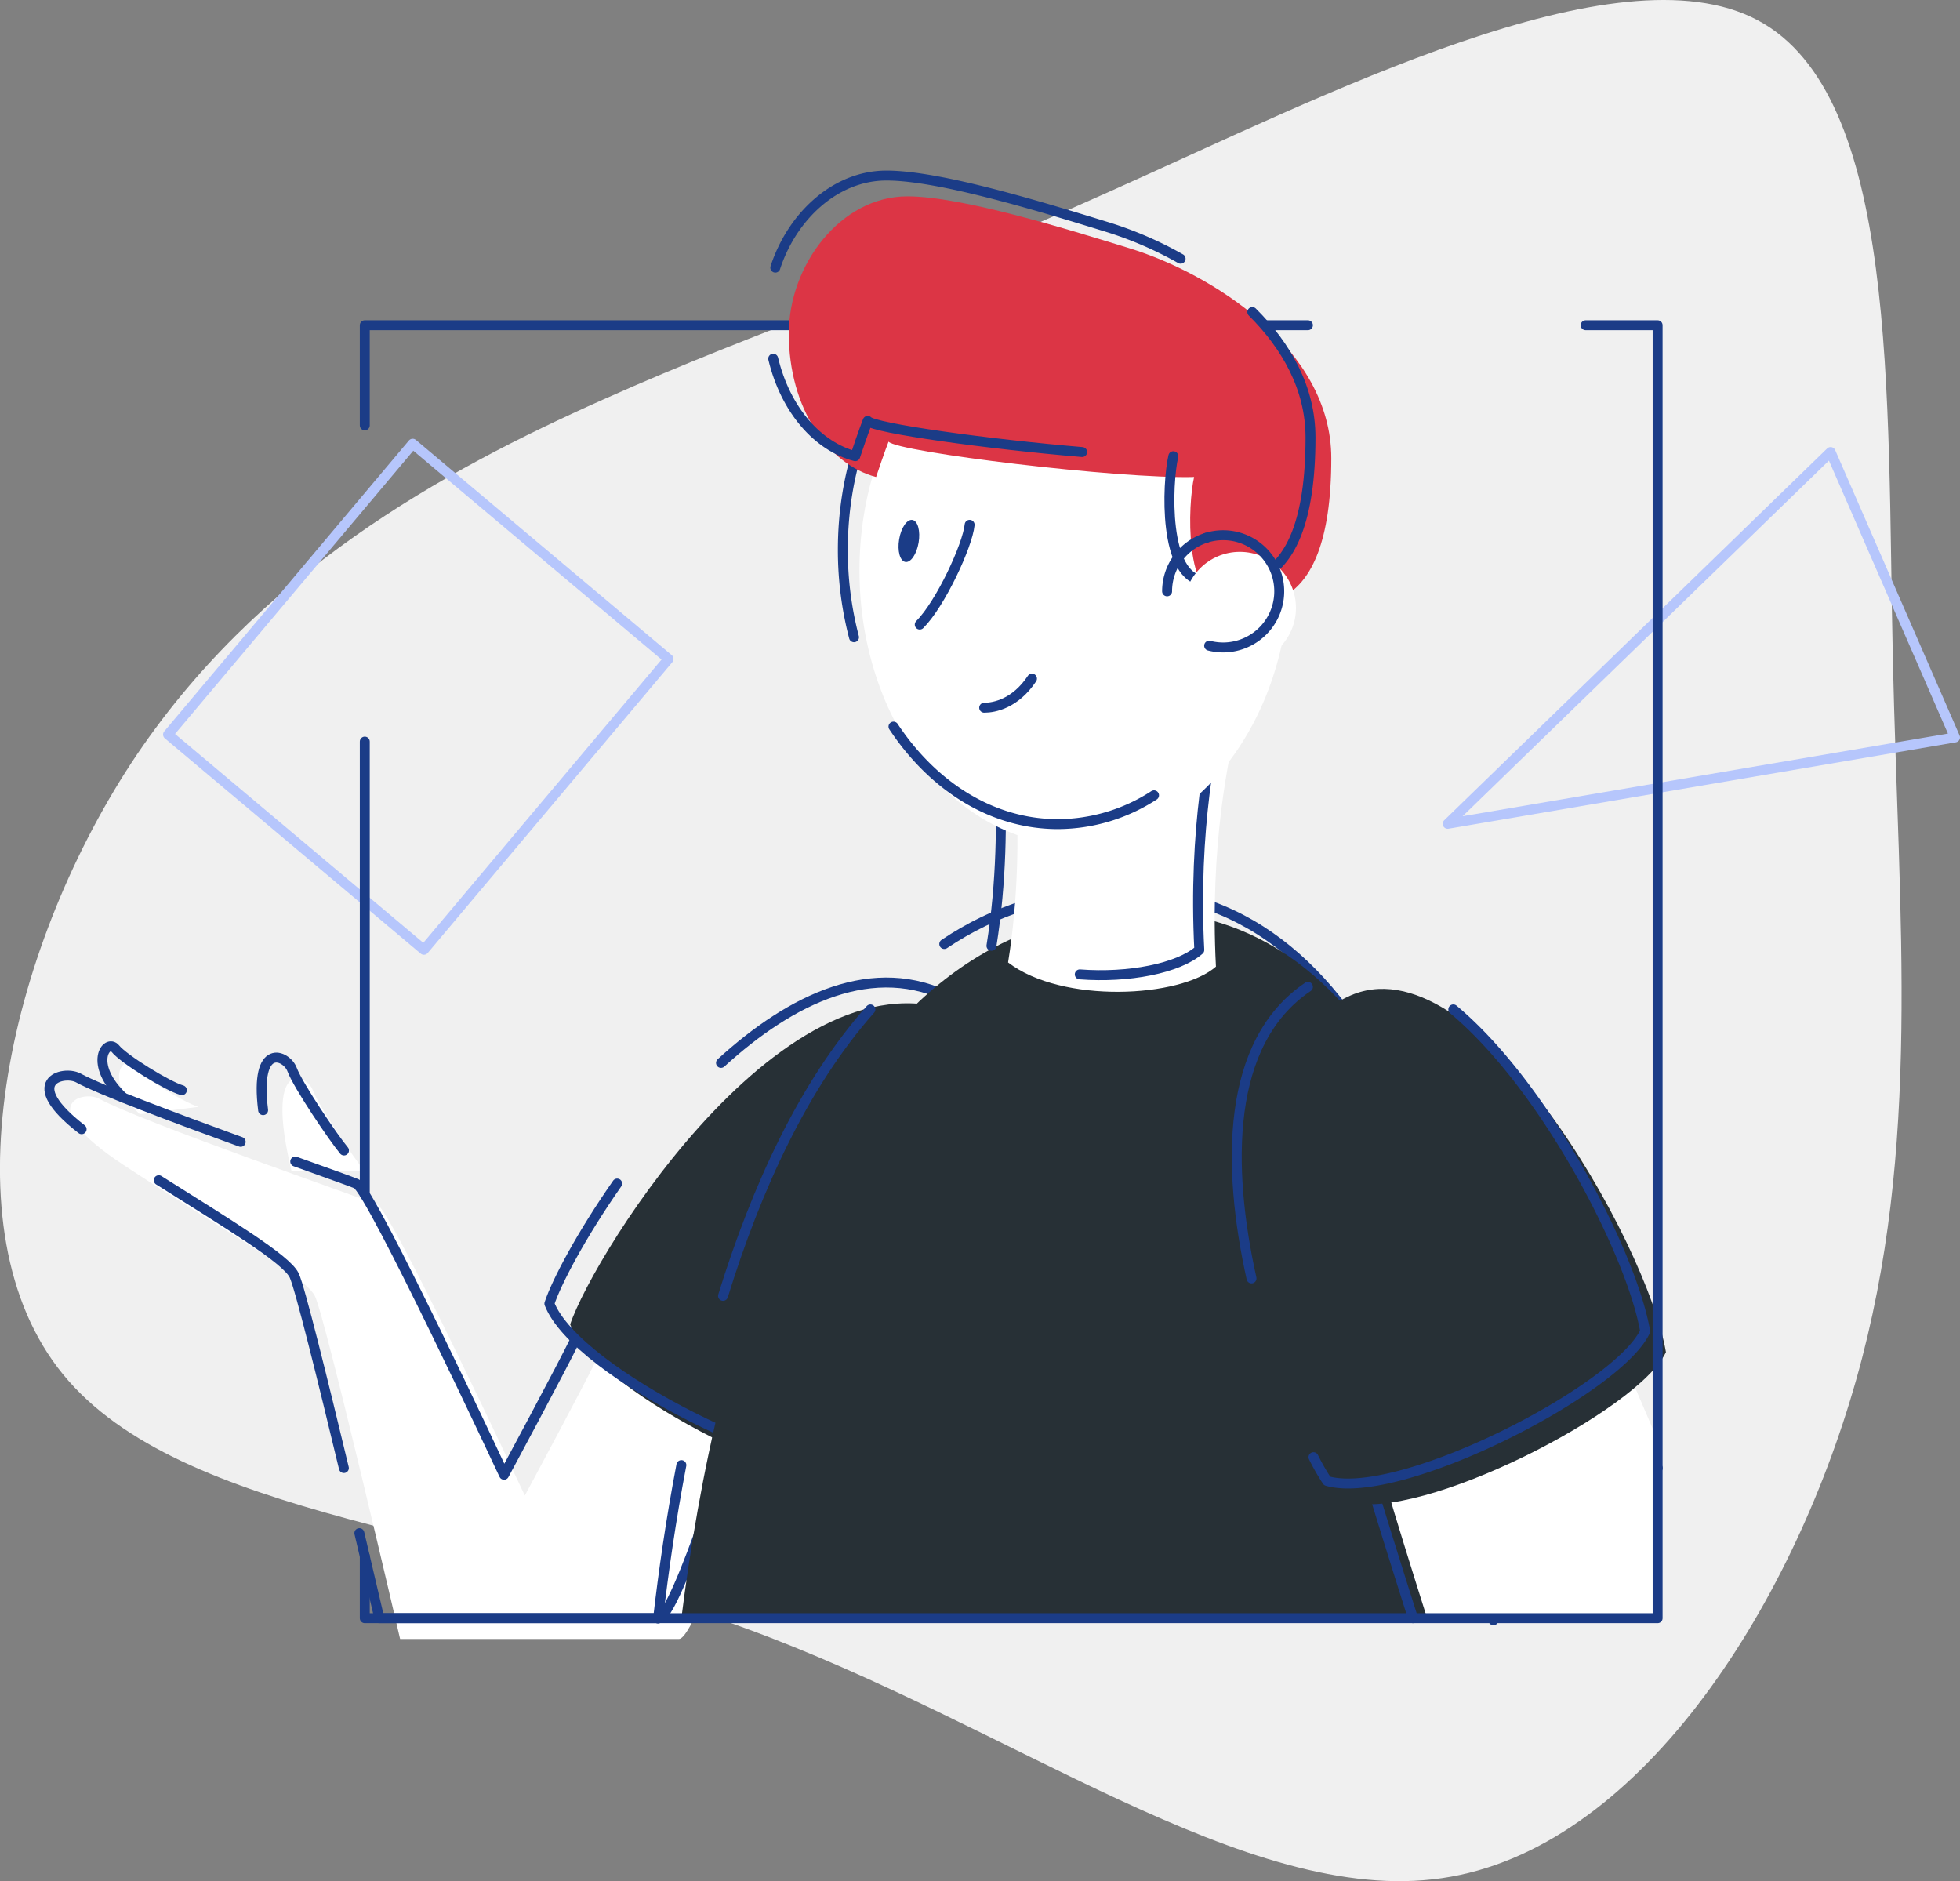 <svg xmlns="http://www.w3.org/2000/svg" viewBox="0 0 942.98 904.96"><rect x="0" y="0" width="942.98" height="904.96" fill="#808080" stroke="none"/><defs><style>.cls-1{fill:#f0f0f0;}.cls-2{fill:#fff;}.cls-3,.cls-5{fill:none;stroke-linecap:round;stroke-linejoin:round;stroke-width:4.78px;}.cls-3{stroke:#1b3c87;}.cls-4{fill:#273036;}.cls-5{stroke:#b6c6fc;}.cls-6{fill:#1b3c87;}.cls-7{fill:#DC3545;}</style></defs><title>drawkit-grape-pack-illustration-20</title><g id="Layer_2" data-name="Layer 2"><g id="Layer_2-2" data-name="Layer 2"><path class="cls-1" d="M845.58,9.7c67.88,36,62.29,180.44,65.08,307s14,235.19-17.59,346.92S787.2,890.11,693.63,903.52c-93.85,13.69-207.25-73.74-335.46-120.38S87,730.62,30.25,661.07,3.44,458.29,63.21,367c60.05-91.34,150-140.5,227.09-174.85,76.81-34.36,141.05-53.91,243.56-100C636.65,46.29,777.71-26.33,845.58,9.7Z"/><path class="cls-2" d="M95.5,532.46c-7-2-28-15-32-20S50,519.59,67.25,536"/><path class="cls-3" d="M87.5,524.46c-7-2-28-15-32-20S42,511.59,59.25,528"/><path class="cls-2" d="M175.5,563.46c-5-6-22-31-25-39s-23.43-16-10.22,39"/><path class="cls-3" d="M165.5,553.46c-5-6-22-31-25-39-2.59-6.89-18.1-13.78-13.91,19.6"/><path class="cls-2" d="M286.88,654.22c-6.38,13.24-34.38,65.24-34.38,65.24s-64-137-71-140-114-40-134-51c-8-4-32,3,12,32s87,53,92,63,41,165,41,165H326.62c8.88,0,38.88-98,38.88-98S294.27,646,286.88,654.22Z"/><path class="cls-3" d="M172.89,737.54c5.56,23.52,9.61,40.92,9.61,40.92H316.62c8.88,0,38.88-98,38.88-98S284.27,636,276.88,644.22c-6.38,13.24-34.38,65.24-34.38,65.24s-64-137-71-140c-2.16-.92-13.8-5.07-29.46-10.69"/><path class="cls-3" d="M76.38,567.76c33.3,21,61.15,37.77,65.12,45.7,2.63,5.27,13.89,50.86,23.94,92.78"/><path class="cls-3" d="M115.79,549.3c-31.9-11.59-67.58-24.95-78.29-30.84-7.29-3.64-27.84,1.84,1.77,24.75"/><path class="cls-4" d="M468.06,490.46c59.94,31.12-7.15,186-44,225.2-30.17,6.54-136.6-44.58-149.75-78.52C285.37,603.69,382.64,446.1,468.06,490.46Z"/><polygon class="cls-5" points="880.73 217.46 940.59 354.75 696.5 396.31 880.73 217.46"/><rect class="cls-5" x="109.83" y="254.72" width="182.84" height="160.86" transform="translate(-184.78 273.45) rotate(-49.93)"/><path class="cls-3" d="M346.88,511.32c33.8-30.84,73.63-50.36,111.18-30.86,59.94,31.12-7.15,186-44,225.2-30.17,6.54-136.6-44.58-149.75-78.52,3.45-10.45,15.32-33,32.62-57.78"/><path class="cls-3" d="M454.3,454.13c24.16-16.19,52.34-25.67,85.2-25.67,124,0,176,164,179,351"/><path class="cls-3" d="M347.86,623.4c16-51.75,38.73-101.52,70.9-137.81"/><path class="cls-3" d="M316.61,778.62c2.58-22.47,6.19-47.6,11.21-73.81"/><path class="cls-4" d="M728.26,778.46c-4.84-182.38-57.2-340-178.76-340-154.21,0-205.33,208.84-221.68,340Z"/><path class="cls-3" d="M797.54,706.23l-29-67.77-111,68c3.4,12.24,15.12,49.44,22.27,72"/><path class="cls-2" d="M797,779V691.63l-18.5-43.17-111,68c3,10.64,12.2,40.15,19.26,62.5Z"/><path class="cls-4" d="M648.5,479.46c61-29,144,118,153,171-13,28-118,82-153,72C628.5,693.46,561.57,520.79,648.5,479.46Z"/><path class="cls-3" d="M699.2,485.59c44.94,37.56,86.11,118.43,92.3,154.87-13,28-118,82-153,72A104.61,104.61,0,0,1,631.94,701"/><path class="cls-3" d="M602.12,615c-11.88-53.55-12.5-113.55,27.14-140.26"/><polyline class="cls-3" points="762.88 156.46 797.5 156.46 797.5 778.46 175.5 778.46 175.5 748.57"/><polyline class="cls-3" points="175.5 204.63 175.5 156.46 629.26 156.46"/><line class="cls-3" x1="175.5" y1="574.6" x2="175.5" y2="356.76"/><path class="cls-2" d="M596,344c-5,20-14,63-11,121-17,15-74,18-100-2,5-31,5-61,4-81S596,344,596,344Z"/><path class="cls-3" d="M477,455c5-31,5-61,4-81s107-38,107-38c-5,20-14,63-11,121-10.07,8.88-34.14,13.55-57.51,11.74"/><ellipse class="cls-2" cx="517" cy="274.46" rx="103.5" ry="132"/><path class="cls-3" d="M555.21,382.6A85.44,85.44,0,0,1,509,396.46c-31.74,0-60.14-18.22-79.13-46.91"/><path class="cls-3" d="M410.87,306.55a165.42,165.42,0,0,1-5.37-42.09c0-72.9,46.33-132,103.5-132s103.5,59.1,103.5,132a163.55,163.55,0,0,1-7.94,50.78"/><path class="cls-3" d="M466.5,252.46c-1,10-14,38-24,48"/><path class="cls-3" d="M473.5,340.46c5,0,15-2,23-14"/><ellipse class="cls-6" cx="437.25" cy="260.21" rx="10.25" ry="4.75" transform="translate(108.26 648.36) rotate(-80.47)"/><path class="cls-7" d="M640.5,220.46c0-53-58-89-97-101-31.53-9.7-81-25-107-25-32,0-57,33-57,66,0,36,19,63,42,69,4-12,6-17,6-17,4,5,111,18,147,17-3,13-5,59,15,60C600.5,290.46,640.5,302.46,640.5,220.46Z"/><path class="cls-3" d="M568,124.46a179.28,179.28,0,0,0-34.52-15c-31.53-9.7-81-25-107-25-24.87,0-45.51,19.92-53.47,44.29"/><path class="cls-3" d="M564.5,219.46c-3,13-5,59,15,60,11,1,51,13,51-69,0-23.74-11.64-44.06-28-60.35"/><path class="cls-3" d="M372,172.56c5.92,24.66,21.46,42.2,39.46,46.9,4-12,6-17,6-17,2.86,3.58,58.57,11.27,103.18,15"/><circle class="cls-2" cx="596.5" cy="292.46" r="27"/><path class="cls-3" d="M561.5,284.46a27,27,0,0,1,18.87-25.76"/><path class="cls-3" d="M580.37,258.7a27,27,0,1,1,8.13,52.76,27.34,27.34,0,0,1-6.76-.85"/></g></g></svg>